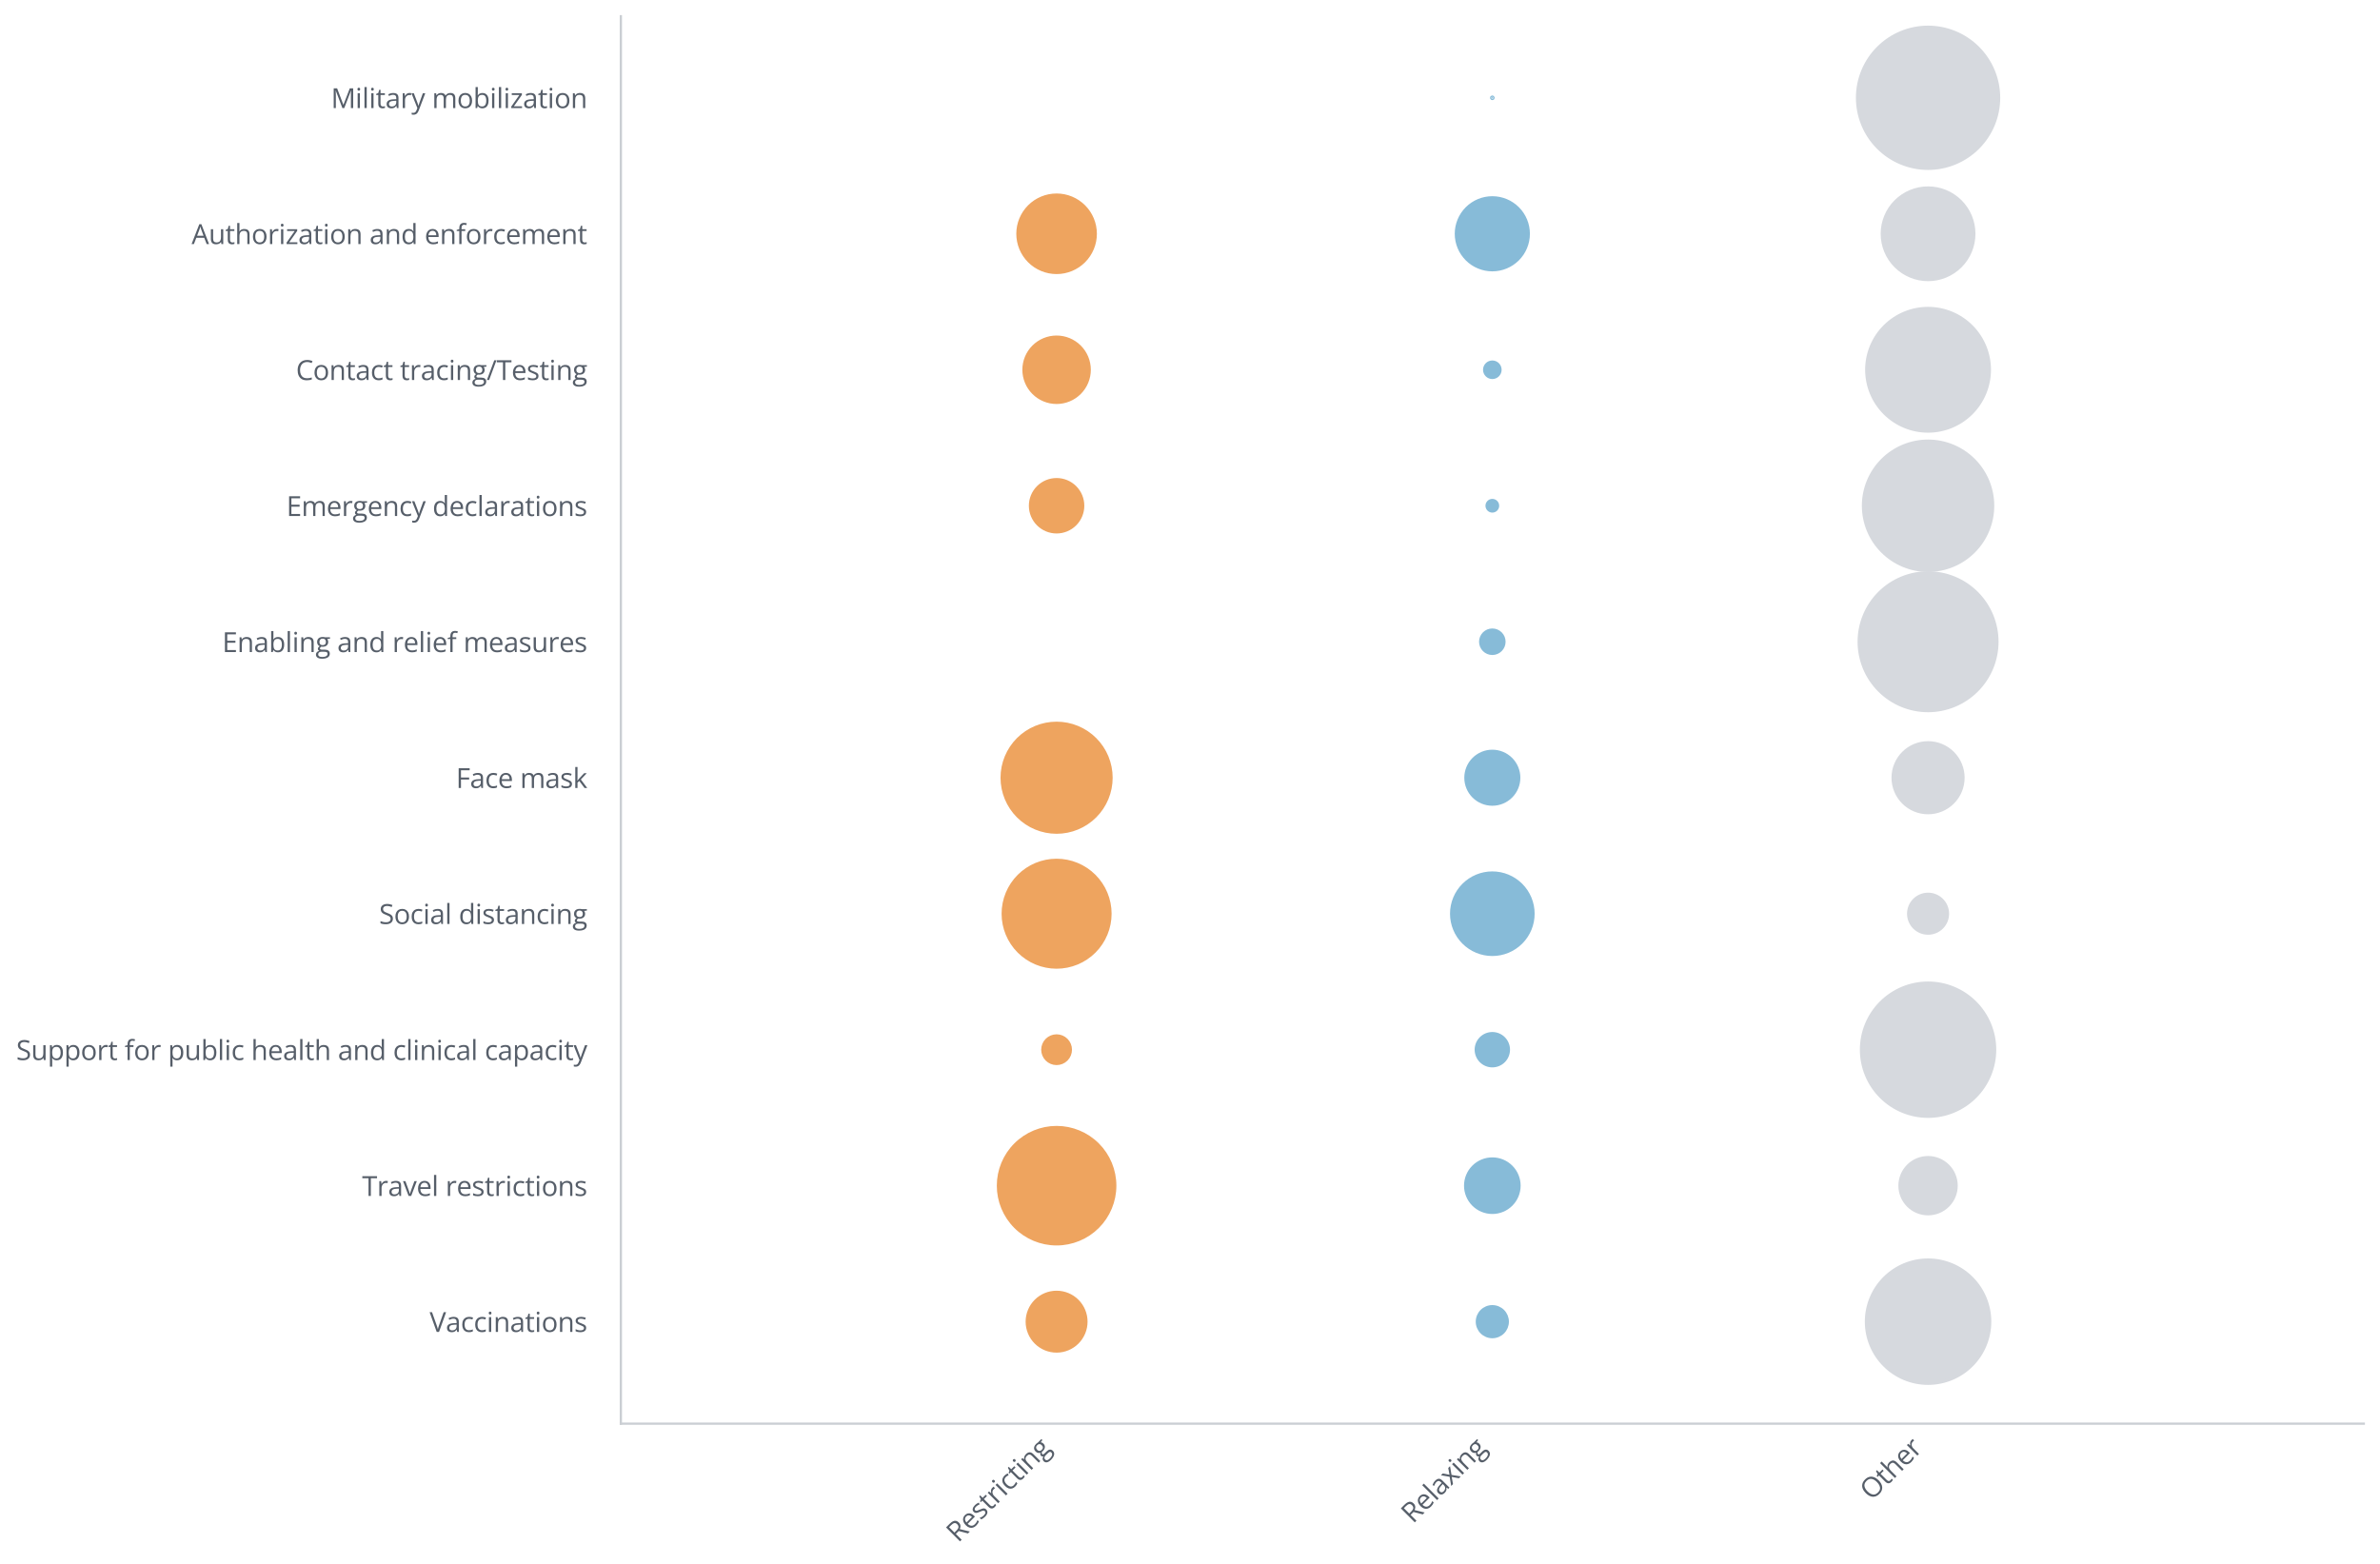 <?xml version="1.0" encoding="utf-8" standalone="no"?>
<!DOCTYPE svg PUBLIC "-//W3C//DTD SVG 1.1//EN"
  "http://www.w3.org/Graphics/SVG/1.1/DTD/svg11.dtd">
<svg height="695.075pt" version="1.1" viewBox="0 0 1057.581 695.075" width="1057.581pt" xmlns="http://www.w3.org/2000/svg" xmlns:xlink="http://www.w3.org/1999/xlink">
 <defs>
  <style type="text/css">*{stroke-linecap:butt;stroke-linejoin:round;}</style>
 </defs>
 <g id="figure_1">
  <g id="patch_1">
   <path d="M 0 695.075 
L 1057.581 695.075 
L 1057.581 0 
L 0 0 
z
" style="fill:#ffffff;"/>
  </g>
  <g id="axes_1">
   <g id="patch_2">
    <path d="M 275.886 632.673 
L 1050.381 632.673 
L 1050.381 7.2 
L 275.886 7.2 
z
" style="fill:#ffffff;"/>
   </g>
   <g id="matplotlib.axis_1">
    <g id="xtick_1">
     <g id="line2d_1"/>
     <g id="text_1">
      <!-- Restricting -->
      <g style="fill:#565e69;" transform="translate(425.747 685.835)rotate(-45)scale(0.12 -0.12)">
       <defs>
        <path d="M 1859 4569 
Q 2422 4569 2789 4430 
Q 3156 4291 3337 4006 
Q 3519 3722 3519 3281 
Q 3519 2919 3387 2676 
Q 3256 2434 3043 2284 
Q 2831 2134 2591 2053 
L 3844 0 
L 3225 0 
L 2106 1906 
L 1156 1906 
L 1156 0 
L 625 0 
L 625 4569 
L 1859 4569 
z
M 1828 4109 
L 1156 4109 
L 1156 2356 
L 1881 2356 
Q 2441 2356 2705 2584 
Q 2969 2813 2969 3256 
Q 2969 3722 2689 3915 
Q 2409 4109 1828 4109 
z
" id="OpenSans-Regular-52" transform="scale(0.016)"/>
        <path d="M 1866 3488 
Q 2303 3488 2615 3294 
Q 2928 3100 3093 2751 
Q 3259 2403 3259 1938 
L 3259 1616 
L 894 1616 
Q 903 1013 1193 697 
Q 1484 381 2013 381 
Q 2338 381 2588 440 
Q 2838 500 3106 616 
L 3106 159 
Q 2847 44 2592 -9 
Q 2338 -63 1991 -63 
Q 1497 -63 1130 139 
Q 763 341 559 731 
Q 356 1122 356 1688 
Q 356 2241 542 2645 
Q 728 3050 1067 3269 
Q 1406 3488 1866 3488 
z
M 1859 3063 
Q 1444 3063 1197 2791 
Q 950 2519 903 2031 
L 2716 2031 
Q 2713 2338 2620 2570 
Q 2528 2803 2340 2933 
Q 2153 3063 1859 3063 
z
" id="OpenSans-Regular-65" transform="scale(0.016)"/>
        <path d="M 2763 938 
Q 2763 609 2598 386 
Q 2434 163 2129 50 
Q 1825 -63 1403 -63 
Q 1044 -63 781 -6 
Q 519 50 322 153 
L 322 631 
Q 531 528 822 443 
Q 1113 359 1416 359 
Q 1859 359 2059 503 
Q 2259 647 2259 894 
Q 2259 1034 2179 1142 
Q 2100 1250 1912 1351 
Q 1725 1453 1394 1575 
Q 1066 1700 827 1823 
Q 588 1947 458 2125 
Q 328 2303 328 2588 
Q 328 3022 679 3255 
Q 1031 3488 1603 3488 
Q 1913 3488 2183 3427 
Q 2453 3366 2688 3263 
L 2513 2847 
Q 2300 2938 2059 3000 
Q 1819 3063 1569 3063 
Q 1209 3063 1017 2944 
Q 825 2825 825 2619 
Q 825 2459 914 2356 
Q 1003 2253 1200 2162 
Q 1397 2072 1719 1950 
Q 2041 1831 2275 1704 
Q 2509 1578 2636 1398 
Q 2763 1219 2763 938 
z
" id="OpenSans-Regular-73" transform="scale(0.016)"/>
        <path d="M 1653 363 
Q 1781 363 1915 384 
Q 2050 406 2134 438 
L 2134 34 
Q 2044 -6 1883 -34 
Q 1722 -63 1569 -63 
Q 1297 -63 1075 32 
Q 853 128 720 356 
Q 588 584 588 988 
L 588 3019 
L 100 3019 
L 100 3272 
L 591 3475 
L 797 4219 
L 1109 4219 
L 1109 3425 
L 2113 3425 
L 2113 3019 
L 1109 3019 
L 1109 1003 
Q 1109 681 1257 522 
Q 1406 363 1653 363 
z
" id="OpenSans-Regular-74" transform="scale(0.016)"/>
        <path d="M 2103 3488 
Q 2206 3488 2318 3477 
Q 2431 3466 2519 3447 
L 2453 2966 
Q 2369 2988 2266 3000 
Q 2163 3013 2072 3013 
Q 1866 3013 1683 2930 
Q 1500 2847 1362 2692 
Q 1225 2538 1147 2320 
Q 1069 2103 1069 1838 
L 1069 0 
L 547 0 
L 547 3425 
L 978 3425 
L 1034 2794 
L 1056 2794 
Q 1163 2984 1313 3142 
Q 1463 3300 1661 3394 
Q 1859 3488 2103 3488 
z
" id="OpenSans-Regular-72" transform="scale(0.016)"/>
        <path d="M 1066 3425 
L 1066 0 
L 547 0 
L 547 3425 
L 1066 3425 
z
M 813 4706 
Q 941 4706 1033 4623 
Q 1125 4541 1125 4366 
Q 1125 4194 1033 4109 
Q 941 4025 813 4025 
Q 678 4025 589 4109 
Q 500 4194 500 4366 
Q 500 4541 589 4623 
Q 678 4706 813 4706 
z
" id="OpenSans-Regular-69" transform="scale(0.016)"/>
        <path d="M 1919 -63 
Q 1456 -63 1103 128 
Q 750 319 553 709 
Q 356 1100 356 1694 
Q 356 2316 564 2711 
Q 772 3106 1137 3297 
Q 1503 3488 1969 3488 
Q 2225 3488 2464 3436 
Q 2703 3384 2856 3306 
L 2700 2872 
Q 2544 2934 2339 2984 
Q 2134 3034 1956 3034 
Q 1600 3034 1364 2881 
Q 1128 2728 1011 2431 
Q 894 2134 894 1700 
Q 894 1284 1008 990 
Q 1122 697 1348 542 
Q 1575 388 1916 388 
Q 2188 388 2406 445 
Q 2625 503 2803 581 
L 2803 119 
Q 2631 31 2420 -16 
Q 2209 -63 1919 -63 
z
" id="OpenSans-Regular-63" transform="scale(0.016)"/>
        <path d="M 2169 3488 
Q 2778 3488 3090 3189 
Q 3403 2891 3403 2231 
L 3403 0 
L 2891 0 
L 2891 2197 
Q 2891 2625 2695 2837 
Q 2500 3050 2097 3050 
Q 1528 3050 1297 2728 
Q 1066 2406 1066 1794 
L 1066 0 
L 547 0 
L 547 3425 
L 966 3425 
L 1044 2931 
L 1072 2931 
Q 1181 3113 1350 3236 
Q 1519 3359 1728 3423 
Q 1938 3488 2169 3488 
z
" id="OpenSans-Regular-6e" transform="scale(0.016)"/>
        <path d="M 1503 -1538 
Q 828 -1538 462 -1286 
Q 97 -1034 97 -581 
Q 97 -259 301 -31 
Q 506 197 869 272 
Q 734 334 639 459 
Q 544 584 544 747 
Q 544 934 648 1076 
Q 753 1219 969 1350 
Q 700 1459 533 1720 
Q 366 1981 366 2328 
Q 366 2697 519 2958 
Q 672 3219 962 3356 
Q 1253 3494 1666 3494 
Q 1756 3494 1848 3486 
Q 1941 3478 2025 3464 
Q 2109 3450 2172 3431 
L 3347 3431 
L 3347 3097 
L 2716 3019 
Q 2809 2897 2871 2725 
Q 2934 2553 2934 2344 
Q 2934 1831 2587 1529 
Q 2241 1228 1634 1228 
Q 1491 1228 1341 1253 
Q 1188 1169 1108 1066 
Q 1028 963 1028 828 
Q 1028 728 1089 668 
Q 1150 609 1265 582 
Q 1381 556 1544 556 
L 2147 556 
Q 2706 556 3004 322 
Q 3303 88 3303 -363 
Q 3303 -931 2840 -1234 
Q 2378 -1538 1503 -1538 
z
M 1519 -1131 
Q 1944 -1131 2223 -1045 
Q 2503 -959 2642 -798 
Q 2781 -638 2781 -416 
Q 2781 -209 2687 -104 
Q 2594 0 2412 36 
Q 2231 72 1969 72 
L 1375 72 
Q 1144 72 972 0 
Q 800 -72 708 -212 
Q 616 -353 616 -563 
Q 616 -841 850 -986 
Q 1084 -1131 1519 -1131 
z
M 1653 1606 
Q 2025 1606 2212 1793 
Q 2400 1981 2400 2341 
Q 2400 2725 2209 2917 
Q 2019 3109 1647 3109 
Q 1291 3109 1098 2911 
Q 906 2713 906 2331 
Q 906 1981 1100 1793 
Q 1294 1606 1653 1606 
z
" id="OpenSans-Regular-67" transform="scale(0.016)"/>
       </defs>
       <use xlink:href="#OpenSans-Regular-52"/>
       <use x="61.719" xlink:href="#OpenSans-Regular-65"/>
       <use x="117.871" xlink:href="#OpenSans-Regular-73"/>
       <use x="165.527" xlink:href="#OpenSans-Regular-74"/>
       <use x="201.172" xlink:href="#OpenSans-Regular-72"/>
       <use x="242.041" xlink:href="#OpenSans-Regular-69"/>
       <use x="267.285" xlink:href="#OpenSans-Regular-63"/>
       <use x="315.186" xlink:href="#OpenSans-Regular-74"/>
       <use x="350.83" xlink:href="#OpenSans-Regular-69"/>
       <use x="376.074" xlink:href="#OpenSans-Regular-6e"/>
       <use x="437.402" xlink:href="#OpenSans-Regular-67"/>
      </g>
     </g>
    </g>
    <g id="xtick_2">
     <g id="line2d_2"/>
     <g id="text_2">
      <!-- Relaxing -->
      <g style="fill:#565e69;" transform="translate(627.84 677.375)rotate(-45)scale(0.12 -0.12)">
       <defs>
        <path d="M 1069 0 
L 547 0 
L 547 4863 
L 1069 4863 
L 1069 0 
z
" id="OpenSans-Regular-6c" transform="scale(0.016)"/>
        <path d="M 1828 3481 
Q 2441 3481 2737 3206 
Q 3034 2931 3034 2328 
L 3034 0 
L 2656 0 
L 2556 506 
L 2531 506 
Q 2388 319 2231 192 
Q 2075 66 1870 1 
Q 1666 -63 1369 -63 
Q 1056 -63 814 46 
Q 572 156 433 378 
Q 294 600 294 941 
Q 294 1453 700 1728 
Q 1106 2003 1938 2028 
L 2528 2053 
L 2528 2263 
Q 2528 2706 2337 2884 
Q 2147 3063 1800 3063 
Q 1531 3063 1287 2984 
Q 1044 2906 825 2800 
L 666 3194 
Q 897 3313 1197 3397 
Q 1497 3481 1828 3481 
z
M 2522 1688 
L 2000 1666 
Q 1359 1641 1096 1456 
Q 834 1272 834 934 
Q 834 641 1012 500 
Q 1191 359 1484 359 
Q 1941 359 2231 612 
Q 2522 866 2522 1372 
L 2522 1688 
z
" id="OpenSans-Regular-61" transform="scale(0.016)"/>
        <path d="M 1363 1753 
L 178 3425 
L 772 3425 
L 1675 2106 
L 2575 3425 
L 3163 3425 
L 1978 1753 
L 3228 0 
L 2634 0 
L 1675 1397 
L 709 0 
L 122 0 
L 1363 1753 
z
" id="OpenSans-Regular-78" transform="scale(0.016)"/>
       </defs>
       <use xlink:href="#OpenSans-Regular-52"/>
       <use x="61.719" xlink:href="#OpenSans-Regular-65"/>
       <use x="117.871" xlink:href="#OpenSans-Regular-6c"/>
       <use x="143.115" xlink:href="#OpenSans-Regular-61"/>
       <use x="198.682" xlink:href="#OpenSans-Regular-78"/>
       <use x="251.025" xlink:href="#OpenSans-Regular-69"/>
       <use x="276.27" xlink:href="#OpenSans-Regular-6e"/>
       <use x="337.598" xlink:href="#OpenSans-Regular-67"/>
      </g>
     </g>
    </g>
    <g id="xtick_3">
     <g id="line2d_3"/>
     <g id="text_3">
      <!-- Other -->
      <g style="fill:#565e69;" transform="translate(831.666 667.182)rotate(-45)scale(0.12 -0.12)">
       <defs>
        <path d="M 4588 2291 
Q 4588 1763 4453 1330 
Q 4319 897 4055 586 
Q 3791 275 3400 106 
Q 3009 -63 2494 -63 
Q 1963 -63 1567 106 
Q 1172 275 911 587 
Q 650 900 520 1334 
Q 391 1769 391 2297 
Q 391 2997 622 3525 
Q 853 4053 1323 4347 
Q 1794 4641 2503 4641 
Q 3181 4641 3645 4350 
Q 4109 4059 4348 3532 
Q 4588 3006 4588 2291 
z
M 950 2291 
Q 950 1709 1115 1284 
Q 1281 859 1623 628 
Q 1966 397 2494 397 
Q 3025 397 3364 628 
Q 3703 859 3865 1284 
Q 4028 1709 4028 2291 
Q 4028 3175 3658 3673 
Q 3288 4172 2503 4172 
Q 1972 4172 1628 3944 
Q 1284 3716 1117 3295 
Q 950 2875 950 2291 
z
" id="OpenSans-Regular-4f" transform="scale(0.016)"/>
        <path d="M 1066 4863 
L 1066 3409 
Q 1066 3284 1059 3157 
Q 1053 3031 1038 2925 
L 1072 2925 
Q 1178 3106 1342 3229 
Q 1506 3353 1715 3417 
Q 1925 3481 2159 3481 
Q 2572 3481 2848 3350 
Q 3125 3219 3264 2944 
Q 3403 2669 3403 2231 
L 3403 0 
L 2891 0 
L 2891 2197 
Q 2891 2625 2695 2837 
Q 2500 3050 2097 3050 
Q 1716 3050 1489 2904 
Q 1263 2759 1164 2478 
Q 1066 2197 1066 1791 
L 1066 0 
L 547 0 
L 547 4863 
L 1066 4863 
z
" id="OpenSans-Regular-68" transform="scale(0.016)"/>
       </defs>
       <use xlink:href="#OpenSans-Regular-4f"/>
       <use x="77.783" xlink:href="#OpenSans-Regular-74"/>
       <use x="113.428" xlink:href="#OpenSans-Regular-68"/>
       <use x="174.756" xlink:href="#OpenSans-Regular-65"/>
       <use x="230.908" xlink:href="#OpenSans-Regular-72"/>
      </g>
     </g>
    </g>
   </g>
   <g id="matplotlib.axis_2">
    <g id="ytick_1">
     <g id="text_4">
      <!-- Vaccinations -->
      <g style="fill:#565e69;" transform="translate(190.905 591.908)scale(0.12 -0.12)">
       <defs>
        <path d="M 3816 4569 
L 2175 0 
L 1641 0 
L 0 4569 
L 556 4569 
L 1625 1559 
Q 1691 1378 1742 1212 
Q 1794 1047 1834 894 
Q 1875 741 1906 597 
Q 1938 741 1978 895 
Q 2019 1050 2072 1217 
Q 2125 1384 2191 1569 
L 3253 4569 
L 3816 4569 
z
" id="OpenSans-Regular-56" transform="scale(0.016)"/>
        <path d="M 3500 1719 
Q 3500 1297 3390 965 
Q 3281 634 3075 406 
Q 2869 178 2576 57 
Q 2284 -63 1916 -63 
Q 1572 -63 1286 57 
Q 1000 178 792 406 
Q 584 634 470 965 
Q 356 1297 356 1719 
Q 356 2281 547 2676 
Q 738 3072 1092 3280 
Q 1447 3488 1938 3488 
Q 2406 3488 2757 3278 
Q 3109 3069 3304 2673 
Q 3500 2278 3500 1719 
z
M 894 1719 
Q 894 1306 1003 1003 
Q 1113 700 1341 534 
Q 1569 369 1928 369 
Q 2284 369 2514 534 
Q 2744 700 2853 1003 
Q 2963 1306 2963 1719 
Q 2963 2128 2853 2426 
Q 2744 2725 2516 2887 
Q 2288 3050 1925 3050 
Q 1391 3050 1142 2697 
Q 894 2344 894 1719 
z
" id="OpenSans-Regular-6f" transform="scale(0.016)"/>
       </defs>
       <use xlink:href="#OpenSans-Regular-56"/>
       <use x="59.619" xlink:href="#OpenSans-Regular-61"/>
       <use x="115.186" xlink:href="#OpenSans-Regular-63"/>
       <use x="163.086" xlink:href="#OpenSans-Regular-63"/>
       <use x="210.986" xlink:href="#OpenSans-Regular-69"/>
       <use x="236.23" xlink:href="#OpenSans-Regular-6e"/>
       <use x="297.559" xlink:href="#OpenSans-Regular-61"/>
       <use x="353.125" xlink:href="#OpenSans-Regular-74"/>
       <use x="388.77" xlink:href="#OpenSans-Regular-69"/>
       <use x="414.014" xlink:href="#OpenSans-Regular-6f"/>
       <use x="474.17" xlink:href="#OpenSans-Regular-6e"/>
       <use x="535.498" xlink:href="#OpenSans-Regular-73"/>
      </g>
     </g>
    </g>
    <g id="ytick_2">
     <g id="text_5">
      <!-- Travel restrictions -->
      <g style="fill:#565e69;" transform="translate(160.896 531.476)scale(0.12 -0.12)">
       <defs>
        <path d="M 2028 0 
L 1494 0 
L 1494 4100 
L 56 4100 
L 56 4569 
L 3459 4569 
L 3459 4100 
L 2028 4100 
L 2028 0 
z
" id="OpenSans-Regular-54" transform="scale(0.016)"/>
        <path d="M 1300 0 
L 0 3425 
L 556 3425 
L 1309 1353 
Q 1388 1141 1469 884 
Q 1550 628 1581 472 
L 1603 472 
Q 1641 628 1728 886 
Q 1816 1144 1888 1353 
L 2641 3425 
L 3197 3425 
L 1894 0 
L 1300 0 
z
" id="OpenSans-Regular-76" transform="scale(0.016)"/>
        <path id="OpenSans-Regular-20" transform="scale(0.016)"/>
       </defs>
       <use xlink:href="#OpenSans-Regular-54"/>
       <use x="55.078" xlink:href="#OpenSans-Regular-72"/>
       <use x="95.947" xlink:href="#OpenSans-Regular-61"/>
       <use x="151.514" xlink:href="#OpenSans-Regular-76"/>
       <use x="201.465" xlink:href="#OpenSans-Regular-65"/>
       <use x="257.617" xlink:href="#OpenSans-Regular-6c"/>
       <use x="282.861" xlink:href="#OpenSans-Regular-20"/>
       <use x="308.838" xlink:href="#OpenSans-Regular-72"/>
       <use x="349.707" xlink:href="#OpenSans-Regular-65"/>
       <use x="405.859" xlink:href="#OpenSans-Regular-73"/>
       <use x="453.516" xlink:href="#OpenSans-Regular-74"/>
       <use x="489.16" xlink:href="#OpenSans-Regular-72"/>
       <use x="530.029" xlink:href="#OpenSans-Regular-69"/>
       <use x="555.273" xlink:href="#OpenSans-Regular-63"/>
       <use x="603.174" xlink:href="#OpenSans-Regular-74"/>
       <use x="638.818" xlink:href="#OpenSans-Regular-69"/>
       <use x="664.062" xlink:href="#OpenSans-Regular-6f"/>
       <use x="724.219" xlink:href="#OpenSans-Regular-6e"/>
       <use x="785.547" xlink:href="#OpenSans-Regular-73"/>
      </g>
     </g>
    </g>
    <g id="ytick_3">
     <g id="text_6">
      <!-- Support for public health and clinical capacity -->
      <g style="fill:#565e69;" transform="translate(7.2 471.076)scale(0.12 -0.12)">
       <defs>
        <path d="M 3203 1216 
Q 3203 809 3001 523 
Q 2800 238 2437 87 
Q 2075 -63 1584 -63 
Q 1325 -63 1094 -38 
Q 863 -13 669 34 
Q 475 81 328 150 
L 328 659 
Q 563 563 900 480 
Q 1238 397 1606 397 
Q 1950 397 2187 489 
Q 2425 581 2548 754 
Q 2672 928 2672 1172 
Q 2672 1406 2569 1564 
Q 2466 1722 2227 1851 
Q 1988 1981 1575 2128 
Q 1284 2231 1062 2354 
Q 841 2478 691 2634 
Q 541 2791 464 2997 
Q 388 3203 388 3469 
Q 388 3834 573 4095 
Q 759 4356 1089 4495 
Q 1419 4634 1847 4634 
Q 2213 4634 2523 4565 
Q 2834 4497 3094 4381 
L 2928 3925 
Q 2681 4028 2404 4097 
Q 2128 4166 1834 4166 
Q 1541 4166 1339 4080 
Q 1138 3994 1031 3837 
Q 925 3681 925 3466 
Q 925 3225 1026 3065 
Q 1128 2906 1351 2782 
Q 1575 2659 1944 2525 
Q 2347 2378 2628 2214 
Q 2909 2050 3056 1814 
Q 3203 1578 3203 1216 
z
" id="OpenSans-Regular-53" transform="scale(0.016)"/>
        <path d="M 3375 3425 
L 3375 0 
L 2950 0 
L 2875 481 
L 2847 481 
Q 2741 303 2572 181 
Q 2403 59 2192 -2 
Q 1981 -63 1744 -63 
Q 1338 -63 1063 68 
Q 788 200 648 475 
Q 509 750 509 1181 
L 509 3425 
L 1034 3425 
L 1034 1219 
Q 1034 791 1228 580 
Q 1422 369 1819 369 
Q 2200 369 2426 512 
Q 2653 656 2753 936 
Q 2853 1216 2853 1622 
L 2853 3425 
L 3375 3425 
z
" id="OpenSans-Regular-75" transform="scale(0.016)"/>
        <path d="M 2156 3488 
Q 2797 3488 3178 3047 
Q 3559 2606 3559 1722 
Q 3559 1138 3384 741 
Q 3209 344 2892 140 
Q 2575 -63 2144 -63 
Q 1872 -63 1665 9 
Q 1459 81 1312 203 
Q 1166 325 1069 469 
L 1031 469 
Q 1041 347 1055 175 
Q 1069 3 1069 -125 
L 1069 -1531 
L 547 -1531 
L 547 3425 
L 975 3425 
L 1044 2919 
L 1069 2919 
Q 1169 3075 1312 3204 
Q 1456 3334 1664 3411 
Q 1872 3488 2156 3488 
z
M 2066 3050 
Q 1709 3050 1492 2912 
Q 1275 2775 1175 2501 
Q 1075 2228 1069 1816 
L 1069 1716 
Q 1069 1281 1164 981 
Q 1259 681 1479 525 
Q 1700 369 2072 369 
Q 2391 369 2603 541 
Q 2816 713 2920 1020 
Q 3025 1328 3025 1728 
Q 3025 2334 2789 2692 
Q 2553 3050 2066 3050 
z
" id="OpenSans-Regular-70" transform="scale(0.016)"/>
        <path d="M 2072 3019 
L 1219 3019 
L 1219 0 
L 700 0 
L 700 3019 
L 94 3019 
L 94 3269 
L 700 3441 
L 700 3669 
Q 700 4100 828 4370 
Q 956 4641 1200 4769 
Q 1444 4897 1794 4897 
Q 1991 4897 2155 4862 
Q 2319 4828 2444 4784 
L 2309 4375 
Q 2203 4409 2070 4439 
Q 1938 4469 1800 4469 
Q 1503 4469 1361 4276 
Q 1219 4084 1219 3675 
L 1219 3425 
L 2072 3425 
L 2072 3019 
z
" id="OpenSans-Regular-66" transform="scale(0.016)"/>
        <path d="M 1066 4863 
L 1066 3647 
Q 1066 3438 1055 3241 
Q 1044 3044 1038 2934 
L 1066 2934 
Q 1206 3166 1472 3325 
Q 1738 3484 2150 3484 
Q 2794 3484 3176 3039 
Q 3559 2594 3559 1716 
Q 3559 1138 3384 741 
Q 3209 344 2890 140 
Q 2572 -63 2138 -63 
Q 1731 -63 1470 89 
Q 1209 241 1069 459 
L 1028 459 
L 922 0 
L 547 0 
L 547 4863 
L 1066 4863 
z
M 2066 3050 
Q 1694 3050 1475 2904 
Q 1256 2759 1161 2467 
Q 1066 2175 1066 1728 
L 1066 1700 
Q 1066 1053 1281 711 
Q 1497 369 2066 369 
Q 2544 369 2783 719 
Q 3022 1069 3022 1719 
Q 3022 2381 2786 2715 
Q 2550 3050 2066 3050 
z
" id="OpenSans-Regular-62" transform="scale(0.016)"/>
        <path d="M 1766 -63 
Q 1116 -63 736 381 
Q 356 825 356 1700 
Q 356 2584 743 3036 
Q 1131 3488 1775 3488 
Q 2047 3488 2250 3416 
Q 2453 3344 2600 3223 
Q 2747 3103 2847 2950 
L 2884 2950 
Q 2872 3047 2859 3215 
Q 2847 3384 2847 3491 
L 2847 4863 
L 3366 4863 
L 3366 0 
L 2947 0 
L 2869 488 
L 2847 488 
Q 2750 334 2601 209 
Q 2453 84 2248 10 
Q 2044 -63 1766 -63 
z
M 1847 369 
Q 2397 369 2625 681 
Q 2853 994 2853 1609 
L 2853 1703 
Q 2853 2356 2636 2706 
Q 2419 3056 1847 3056 
Q 1369 3056 1131 2689 
Q 894 2322 894 1688 
Q 894 1056 1130 712 
Q 1366 369 1847 369 
z
" id="OpenSans-Regular-64" transform="scale(0.016)"/>
        <path d="M 6 3425 
L 563 3425 
L 1319 1438 
Q 1384 1263 1440 1102 
Q 1497 941 1540 794 
Q 1584 647 1609 509 
L 1631 509 
Q 1675 666 1756 920 
Q 1838 1175 1931 1441 
L 2647 3425 
L 3206 3425 
L 1716 -503 
Q 1597 -819 1439 -1053 
Q 1281 -1288 1056 -1414 
Q 831 -1541 513 -1541 
Q 366 -1541 253 -1523 
Q 141 -1506 59 -1484 
L 59 -1069 
Q 128 -1084 226 -1096 
Q 325 -1109 431 -1109 
Q 625 -1109 767 -1036 
Q 909 -963 1012 -822 
Q 1116 -681 1191 -488 
L 1378 -6 
L 6 3425 
z
" id="OpenSans-Regular-79" transform="scale(0.016)"/>
       </defs>
       <use xlink:href="#OpenSans-Regular-53"/>
       <use x="54.834" xlink:href="#OpenSans-Regular-75"/>
       <use x="116.162" xlink:href="#OpenSans-Regular-70"/>
       <use x="177.344" xlink:href="#OpenSans-Regular-70"/>
       <use x="238.525" xlink:href="#OpenSans-Regular-6f"/>
       <use x="298.682" xlink:href="#OpenSans-Regular-72"/>
       <use x="339.551" xlink:href="#OpenSans-Regular-74"/>
       <use x="375.195" xlink:href="#OpenSans-Regular-20"/>
       <use x="401.172" xlink:href="#OpenSans-Regular-66"/>
       <use x="434.814" xlink:href="#OpenSans-Regular-6f"/>
       <use x="494.971" xlink:href="#OpenSans-Regular-72"/>
       <use x="535.84" xlink:href="#OpenSans-Regular-20"/>
       <use x="561.816" xlink:href="#OpenSans-Regular-70"/>
       <use x="622.998" xlink:href="#OpenSans-Regular-75"/>
       <use x="684.326" xlink:href="#OpenSans-Regular-62"/>
       <use x="745.508" xlink:href="#OpenSans-Regular-6c"/>
       <use x="770.752" xlink:href="#OpenSans-Regular-69"/>
       <use x="795.996" xlink:href="#OpenSans-Regular-63"/>
       <use x="843.896" xlink:href="#OpenSans-Regular-20"/>
       <use x="869.873" xlink:href="#OpenSans-Regular-68"/>
       <use x="931.201" xlink:href="#OpenSans-Regular-65"/>
       <use x="987.354" xlink:href="#OpenSans-Regular-61"/>
       <use x="1042.92" xlink:href="#OpenSans-Regular-6c"/>
       <use x="1068.164" xlink:href="#OpenSans-Regular-74"/>
       <use x="1103.809" xlink:href="#OpenSans-Regular-68"/>
       <use x="1165.137" xlink:href="#OpenSans-Regular-20"/>
       <use x="1191.113" xlink:href="#OpenSans-Regular-61"/>
       <use x="1246.68" xlink:href="#OpenSans-Regular-6e"/>
       <use x="1308.008" xlink:href="#OpenSans-Regular-64"/>
       <use x="1369.189" xlink:href="#OpenSans-Regular-20"/>
       <use x="1395.166" xlink:href="#OpenSans-Regular-63"/>
       <use x="1443.066" xlink:href="#OpenSans-Regular-6c"/>
       <use x="1468.311" xlink:href="#OpenSans-Regular-69"/>
       <use x="1493.555" xlink:href="#OpenSans-Regular-6e"/>
       <use x="1554.883" xlink:href="#OpenSans-Regular-69"/>
       <use x="1580.127" xlink:href="#OpenSans-Regular-63"/>
       <use x="1628.027" xlink:href="#OpenSans-Regular-61"/>
       <use x="1683.594" xlink:href="#OpenSans-Regular-6c"/>
       <use x="1708.838" xlink:href="#OpenSans-Regular-20"/>
       <use x="1734.814" xlink:href="#OpenSans-Regular-63"/>
       <use x="1782.715" xlink:href="#OpenSans-Regular-61"/>
       <use x="1838.281" xlink:href="#OpenSans-Regular-70"/>
       <use x="1899.463" xlink:href="#OpenSans-Regular-61"/>
       <use x="1955.029" xlink:href="#OpenSans-Regular-63"/>
       <use x="2002.93" xlink:href="#OpenSans-Regular-69"/>
       <use x="2028.174" xlink:href="#OpenSans-Regular-74"/>
       <use x="2063.818" xlink:href="#OpenSans-Regular-79"/>
      </g>
     </g>
    </g>
    <g id="ytick_4">
     <g id="text_7">
      <!-- Social distancing -->
      <g style="fill:#565e69;" transform="translate(168.444 410.612)scale(0.12 -0.12)">
       <use xlink:href="#OpenSans-Regular-53"/>
       <use x="54.834" xlink:href="#OpenSans-Regular-6f"/>
       <use x="114.99" xlink:href="#OpenSans-Regular-63"/>
       <use x="162.891" xlink:href="#OpenSans-Regular-69"/>
       <use x="188.135" xlink:href="#OpenSans-Regular-61"/>
       <use x="243.701" xlink:href="#OpenSans-Regular-6c"/>
       <use x="268.945" xlink:href="#OpenSans-Regular-20"/>
       <use x="294.922" xlink:href="#OpenSans-Regular-64"/>
       <use x="356.104" xlink:href="#OpenSans-Regular-69"/>
       <use x="381.348" xlink:href="#OpenSans-Regular-73"/>
       <use x="429.004" xlink:href="#OpenSans-Regular-74"/>
       <use x="464.648" xlink:href="#OpenSans-Regular-61"/>
       <use x="520.215" xlink:href="#OpenSans-Regular-6e"/>
       <use x="581.543" xlink:href="#OpenSans-Regular-63"/>
       <use x="629.443" xlink:href="#OpenSans-Regular-69"/>
       <use x="654.688" xlink:href="#OpenSans-Regular-6e"/>
       <use x="716.016" xlink:href="#OpenSans-Regular-67"/>
      </g>
     </g>
    </g>
    <g id="ytick_5">
     <g id="text_8">
      <!-- Face mask -->
      <g style="fill:#565e69;" transform="translate(202.618 350.179)scale(0.12 -0.12)">
       <defs>
        <path d="M 1156 0 
L 625 0 
L 625 4569 
L 3169 4569 
L 3169 4100 
L 1156 4100 
L 1156 2425 
L 3047 2425 
L 3047 1959 
L 1156 1959 
L 1156 0 
z
" id="OpenSans-Regular-46" transform="scale(0.016)"/>
        <path d="M 4266 3488 
Q 4831 3488 5118 3192 
Q 5406 2897 5406 2244 
L 5406 0 
L 4894 0 
L 4894 2219 
Q 4894 2634 4714 2842 
Q 4534 3050 4181 3050 
Q 3684 3050 3459 2762 
Q 3234 2475 3234 1916 
L 3234 0 
L 2719 0 
L 2719 2219 
Q 2719 2497 2639 2681 
Q 2559 2866 2401 2958 
Q 2244 3050 2003 3050 
Q 1663 3050 1456 2909 
Q 1250 2769 1158 2492 
Q 1066 2216 1066 1813 
L 1066 0 
L 547 0 
L 547 3425 
L 966 3425 
L 1044 2941 
L 1072 2941 
Q 1175 3119 1331 3241 
Q 1488 3363 1681 3425 
Q 1875 3488 2094 3488 
Q 2484 3488 2748 3342 
Q 3013 3197 3131 2900 
L 3159 2900 
Q 3328 3197 3622 3342 
Q 3916 3488 4266 3488 
z
" id="OpenSans-Regular-6d" transform="scale(0.016)"/>
        <path d="M 1063 4863 
L 1063 2338 
Q 1063 2213 1053 2033 
Q 1044 1853 1038 1716 
L 1059 1716 
Q 1125 1797 1251 1956 
Q 1378 2116 1466 2213 
L 2603 3425 
L 3213 3425 
L 1834 1963 
L 3313 0 
L 2688 0 
L 1478 1622 
L 1063 1241 
L 1063 0 
L 547 0 
L 547 4863 
L 1063 4863 
z
" id="OpenSans-Regular-6b" transform="scale(0.016)"/>
       </defs>
       <use xlink:href="#OpenSans-Regular-46"/>
       <use x="51.611" xlink:href="#OpenSans-Regular-61"/>
       <use x="107.178" xlink:href="#OpenSans-Regular-63"/>
       <use x="155.078" xlink:href="#OpenSans-Regular-65"/>
       <use x="211.23" xlink:href="#OpenSans-Regular-20"/>
       <use x="237.207" xlink:href="#OpenSans-Regular-6d"/>
       <use x="329.785" xlink:href="#OpenSans-Regular-61"/>
       <use x="385.352" xlink:href="#OpenSans-Regular-73"/>
       <use x="433.008" xlink:href="#OpenSans-Regular-6b"/>
      </g>
     </g>
    </g>
    <g id="ytick_6">
     <g id="text_9">
      <!-- Enabling and relief measures -->
      <g style="fill:#565e69;" transform="translate(98.754 289.779)scale(0.12 -0.12)">
       <defs>
        <path d="M 3169 0 
L 625 0 
L 625 4569 
L 3169 4569 
L 3169 4100 
L 1156 4100 
L 1156 2622 
L 3053 2622 
L 3053 2159 
L 1156 2159 
L 1156 469 
L 3169 469 
L 3169 0 
z
" id="OpenSans-Regular-45" transform="scale(0.016)"/>
       </defs>
       <use xlink:href="#OpenSans-Regular-45"/>
       <use x="55.566" xlink:href="#OpenSans-Regular-6e"/>
       <use x="116.895" xlink:href="#OpenSans-Regular-61"/>
       <use x="172.461" xlink:href="#OpenSans-Regular-62"/>
       <use x="233.643" xlink:href="#OpenSans-Regular-6c"/>
       <use x="258.887" xlink:href="#OpenSans-Regular-69"/>
       <use x="284.131" xlink:href="#OpenSans-Regular-6e"/>
       <use x="345.459" xlink:href="#OpenSans-Regular-67"/>
       <use x="399.756" xlink:href="#OpenSans-Regular-20"/>
       <use x="425.732" xlink:href="#OpenSans-Regular-61"/>
       <use x="481.299" xlink:href="#OpenSans-Regular-6e"/>
       <use x="542.627" xlink:href="#OpenSans-Regular-64"/>
       <use x="603.809" xlink:href="#OpenSans-Regular-20"/>
       <use x="629.785" xlink:href="#OpenSans-Regular-72"/>
       <use x="670.654" xlink:href="#OpenSans-Regular-65"/>
       <use x="726.807" xlink:href="#OpenSans-Regular-6c"/>
       <use x="752.051" xlink:href="#OpenSans-Regular-69"/>
       <use x="777.295" xlink:href="#OpenSans-Regular-65"/>
       <use x="833.447" xlink:href="#OpenSans-Regular-66"/>
       <use x="867.09" xlink:href="#OpenSans-Regular-20"/>
       <use x="893.066" xlink:href="#OpenSans-Regular-6d"/>
       <use x="985.645" xlink:href="#OpenSans-Regular-65"/>
       <use x="1041.797" xlink:href="#OpenSans-Regular-61"/>
       <use x="1097.363" xlink:href="#OpenSans-Regular-73"/>
       <use x="1145.02" xlink:href="#OpenSans-Regular-75"/>
       <use x="1206.348" xlink:href="#OpenSans-Regular-72"/>
       <use x="1247.217" xlink:href="#OpenSans-Regular-65"/>
       <use x="1303.369" xlink:href="#OpenSans-Regular-73"/>
      </g>
     </g>
    </g>
    <g id="ytick_7">
     <g id="text_10">
      <!-- Emergency declarations -->
      <g style="fill:#565e69;" transform="translate(127.269 229.315)scale(0.12 -0.12)">
       <use xlink:href="#OpenSans-Regular-45"/>
       <use x="55.566" xlink:href="#OpenSans-Regular-6d"/>
       <use x="148.145" xlink:href="#OpenSans-Regular-65"/>
       <use x="204.297" xlink:href="#OpenSans-Regular-72"/>
       <use x="245.166" xlink:href="#OpenSans-Regular-67"/>
       <use x="299.463" xlink:href="#OpenSans-Regular-65"/>
       <use x="355.615" xlink:href="#OpenSans-Regular-6e"/>
       <use x="416.943" xlink:href="#OpenSans-Regular-63"/>
       <use x="464.844" xlink:href="#OpenSans-Regular-79"/>
       <use x="514.941" xlink:href="#OpenSans-Regular-20"/>
       <use x="540.918" xlink:href="#OpenSans-Regular-64"/>
       <use x="602.1" xlink:href="#OpenSans-Regular-65"/>
       <use x="658.252" xlink:href="#OpenSans-Regular-63"/>
       <use x="706.152" xlink:href="#OpenSans-Regular-6c"/>
       <use x="731.396" xlink:href="#OpenSans-Regular-61"/>
       <use x="786.963" xlink:href="#OpenSans-Regular-72"/>
       <use x="827.832" xlink:href="#OpenSans-Regular-61"/>
       <use x="883.398" xlink:href="#OpenSans-Regular-74"/>
       <use x="919.043" xlink:href="#OpenSans-Regular-69"/>
       <use x="944.287" xlink:href="#OpenSans-Regular-6f"/>
       <use x="1004.443" xlink:href="#OpenSans-Regular-6e"/>
       <use x="1065.771" xlink:href="#OpenSans-Regular-73"/>
      </g>
     </g>
    </g>
    <g id="ytick_8">
     <g id="text_11">
      <!-- Contact tracing/Testing -->
      <g style="fill:#565e69;" transform="translate(131.509 168.876)scale(0.12 -0.12)">
       <defs>
        <path d="M 2578 4166 
Q 2200 4166 1898 4036 
Q 1597 3906 1386 3661 
Q 1175 3416 1062 3069 
Q 950 2722 950 2288 
Q 950 1713 1129 1289 
Q 1309 866 1667 634 
Q 2025 403 2563 403 
Q 2869 403 3139 454 
Q 3409 506 3666 584 
L 3666 122 
Q 3416 28 3141 -17 
Q 2866 -63 2488 -63 
Q 1791 -63 1323 226 
Q 856 516 623 1044 
Q 391 1572 391 2291 
Q 391 2809 536 3239 
Q 681 3669 961 3981 
Q 1241 4294 1648 4464 
Q 2056 4634 2584 4634 
Q 2931 4634 3253 4565 
Q 3575 4497 3834 4369 
L 3622 3919 
Q 3403 4019 3142 4092 
Q 2881 4166 2578 4166 
z
" id="OpenSans-Regular-43" transform="scale(0.016)"/>
        <path d="M 2278 4569 
L 578 0 
L 66 0 
L 1769 4569 
L 2278 4569 
z
" id="OpenSans-Regular-2f" transform="scale(0.016)"/>
       </defs>
       <use xlink:href="#OpenSans-Regular-43"/>
       <use x="62.988" xlink:href="#OpenSans-Regular-6f"/>
       <use x="123.145" xlink:href="#OpenSans-Regular-6e"/>
       <use x="184.473" xlink:href="#OpenSans-Regular-74"/>
       <use x="220.117" xlink:href="#OpenSans-Regular-61"/>
       <use x="275.684" xlink:href="#OpenSans-Regular-63"/>
       <use x="323.584" xlink:href="#OpenSans-Regular-74"/>
       <use x="359.229" xlink:href="#OpenSans-Regular-20"/>
       <use x="385.205" xlink:href="#OpenSans-Regular-74"/>
       <use x="420.85" xlink:href="#OpenSans-Regular-72"/>
       <use x="461.719" xlink:href="#OpenSans-Regular-61"/>
       <use x="517.285" xlink:href="#OpenSans-Regular-63"/>
       <use x="565.186" xlink:href="#OpenSans-Regular-69"/>
       <use x="590.43" xlink:href="#OpenSans-Regular-6e"/>
       <use x="651.758" xlink:href="#OpenSans-Regular-67"/>
       <use x="706.055" xlink:href="#OpenSans-Regular-2f"/>
       <use x="742.725" xlink:href="#OpenSans-Regular-54"/>
       <use x="797.803" xlink:href="#OpenSans-Regular-65"/>
       <use x="853.955" xlink:href="#OpenSans-Regular-73"/>
       <use x="901.611" xlink:href="#OpenSans-Regular-74"/>
       <use x="937.256" xlink:href="#OpenSans-Regular-69"/>
       <use x="962.5" xlink:href="#OpenSans-Regular-6e"/>
       <use x="1023.828" xlink:href="#OpenSans-Regular-67"/>
      </g>
     </g>
    </g>
    <g id="ytick_9">
     <g id="text_12">
      <!-- Authorization and enforcement -->
      <g style="fill:#565e69;" transform="translate(85.134 108.451)scale(0.12 -0.12)">
       <defs>
        <path d="M 3491 0 
L 2928 1450 
L 1097 1450 
L 538 0 
L 0 0 
L 1788 4588 
L 2266 4588 
L 4041 0 
L 3491 0 
z
M 2769 1922 
L 2234 3363 
Q 2216 3419 2173 3547 
Q 2131 3675 2087 3812 
Q 2044 3950 2016 4034 
Q 1984 3906 1948 3779 
Q 1913 3653 1878 3545 
Q 1844 3438 1819 3363 
L 1275 1922 
L 2769 1922 
z
" id="OpenSans-Regular-41" transform="scale(0.016)"/>
        <path d="M 2747 0 
L 250 0 
L 250 344 
L 2128 3019 
L 369 3019 
L 369 3425 
L 2706 3425 
L 2706 3041 
L 853 403 
L 2747 403 
L 2747 0 
z
" id="OpenSans-Regular-7a" transform="scale(0.016)"/>
       </defs>
       <use xlink:href="#OpenSans-Regular-41"/>
       <use x="63.232" xlink:href="#OpenSans-Regular-75"/>
       <use x="124.561" xlink:href="#OpenSans-Regular-74"/>
       <use x="160.205" xlink:href="#OpenSans-Regular-68"/>
       <use x="221.533" xlink:href="#OpenSans-Regular-6f"/>
       <use x="281.689" xlink:href="#OpenSans-Regular-72"/>
       <use x="322.559" xlink:href="#OpenSans-Regular-69"/>
       <use x="347.803" xlink:href="#OpenSans-Regular-7a"/>
       <use x="394.678" xlink:href="#OpenSans-Regular-61"/>
       <use x="450.244" xlink:href="#OpenSans-Regular-74"/>
       <use x="485.889" xlink:href="#OpenSans-Regular-69"/>
       <use x="511.133" xlink:href="#OpenSans-Regular-6f"/>
       <use x="571.289" xlink:href="#OpenSans-Regular-6e"/>
       <use x="632.617" xlink:href="#OpenSans-Regular-20"/>
       <use x="658.594" xlink:href="#OpenSans-Regular-61"/>
       <use x="714.16" xlink:href="#OpenSans-Regular-6e"/>
       <use x="775.488" xlink:href="#OpenSans-Regular-64"/>
       <use x="836.67" xlink:href="#OpenSans-Regular-20"/>
       <use x="862.646" xlink:href="#OpenSans-Regular-65"/>
       <use x="918.799" xlink:href="#OpenSans-Regular-6e"/>
       <use x="980.127" xlink:href="#OpenSans-Regular-66"/>
       <use x="1013.77" xlink:href="#OpenSans-Regular-6f"/>
       <use x="1073.926" xlink:href="#OpenSans-Regular-72"/>
       <use x="1114.795" xlink:href="#OpenSans-Regular-63"/>
       <use x="1162.695" xlink:href="#OpenSans-Regular-65"/>
       <use x="1218.848" xlink:href="#OpenSans-Regular-6d"/>
       <use x="1311.426" xlink:href="#OpenSans-Regular-65"/>
       <use x="1367.578" xlink:href="#OpenSans-Regular-6e"/>
       <use x="1428.906" xlink:href="#OpenSans-Regular-74"/>
      </g>
     </g>
    </g>
    <g id="ytick_10">
     <g id="text_13">
      <!-- Military mobilization -->
      <g style="fill:#565e69;" transform="translate(147.086 48.018)scale(0.12 -0.12)">
       <defs>
        <path d="M 2634 0 
L 1100 4044 
L 1075 4044 
Q 1088 3916 1097 3731 
Q 1106 3547 1112 3330 
Q 1119 3113 1119 2888 
L 1119 0 
L 625 0 
L 625 4569 
L 1413 4569 
L 2859 769 
L 2881 769 
L 4350 4569 
L 5131 4569 
L 5131 0 
L 4606 0 
L 4606 2925 
Q 4606 3128 4612 3333 
Q 4619 3538 4628 3720 
Q 4638 3903 4647 4038 
L 4622 4038 
L 3069 0 
L 2634 0 
z
" id="OpenSans-Regular-4d" transform="scale(0.016)"/>
       </defs>
       <use xlink:href="#OpenSans-Regular-4d"/>
       <use x="89.941" xlink:href="#OpenSans-Regular-69"/>
       <use x="115.186" xlink:href="#OpenSans-Regular-6c"/>
       <use x="140.43" xlink:href="#OpenSans-Regular-69"/>
       <use x="165.674" xlink:href="#OpenSans-Regular-74"/>
       <use x="201.318" xlink:href="#OpenSans-Regular-61"/>
       <use x="256.885" xlink:href="#OpenSans-Regular-72"/>
       <use x="297.754" xlink:href="#OpenSans-Regular-79"/>
       <use x="347.852" xlink:href="#OpenSans-Regular-20"/>
       <use x="373.828" xlink:href="#OpenSans-Regular-6d"/>
       <use x="466.406" xlink:href="#OpenSans-Regular-6f"/>
       <use x="526.562" xlink:href="#OpenSans-Regular-62"/>
       <use x="587.744" xlink:href="#OpenSans-Regular-69"/>
       <use x="612.988" xlink:href="#OpenSans-Regular-6c"/>
       <use x="638.232" xlink:href="#OpenSans-Regular-69"/>
       <use x="663.477" xlink:href="#OpenSans-Regular-7a"/>
       <use x="710.352" xlink:href="#OpenSans-Regular-61"/>
       <use x="765.918" xlink:href="#OpenSans-Regular-74"/>
       <use x="801.562" xlink:href="#OpenSans-Regular-69"/>
       <use x="826.807" xlink:href="#OpenSans-Regular-6f"/>
       <use x="886.963" xlink:href="#OpenSans-Regular-6e"/>
      </g>
     </g>
    </g>
   </g>
   <g id="PathCollection_1">
    <path clip-path="url(#p6138a61471)" d="M 469.509 600.359 
C 472.959 600.359 476.269 598.988 478.708 596.548 
C 481.148 594.109 482.519 590.799 482.519 587.349 
C 482.519 583.899 481.148 580.59 478.708 578.15 
C 476.269 575.711 472.959 574.34 469.509 574.34 
C 466.059 574.34 462.75 575.711 460.31 578.15 
C 457.871 580.59 456.5 583.899 456.5 587.349 
C 456.5 590.799 457.871 594.109 460.31 596.548 
C 462.75 598.988 466.059 600.359 469.509 600.359 
z
" style="fill:#eea45f;stroke:#eea45f;stroke-width:1.5;"/>
    <path clip-path="url(#p6138a61471)" d="M 469.509 552.732 
C 476.356 552.732 482.922 550.012 487.763 545.171 
C 492.604 540.33 495.324 533.763 495.324 526.917 
C 495.324 520.071 492.604 513.504 487.763 508.663 
C 482.922 503.822 476.356 501.102 469.509 501.102 
C 462.663 501.102 456.096 503.822 451.255 508.663 
C 446.414 513.504 443.694 520.071 443.694 526.917 
C 443.694 533.763 446.414 540.33 451.255 545.171 
C 456.096 550.012 462.663 552.732 469.509 552.732 
z
" style="fill:#eea45f;stroke:#eea45f;stroke-width:1.5;"/>
    <path clip-path="url(#p6138a61471)" d="M 469.509 472.576 
C 471.125 472.576 472.674 471.934 473.816 470.792 
C 474.959 469.65 475.6 468.1 475.6 466.485 
C 475.6 464.87 474.959 463.32 473.816 462.178 
C 472.674 461.036 471.125 460.394 469.509 460.394 
C 467.894 460.394 466.345 461.036 465.202 462.178 
C 464.06 463.32 463.418 464.87 463.418 466.485 
C 463.418 468.1 464.06 469.65 465.202 470.792 
C 466.345 471.934 467.894 472.576 469.509 472.576 
z
" style="fill:#eea45f;stroke:#eea45f;stroke-width:1.5;"/>
    <path clip-path="url(#p6138a61471)" d="M 469.509 429.744 
C 475.792 429.744 481.819 427.248 486.262 422.805 
C 490.704 418.362 493.201 412.336 493.201 406.053 
C 493.201 399.77 490.704 393.743 486.262 389.3 
C 481.819 384.858 475.792 382.361 469.509 382.361 
C 463.226 382.361 457.2 384.858 452.757 389.3 
C 448.314 393.743 445.818 399.77 445.818 406.053 
C 445.818 412.336 448.314 418.362 452.757 422.805 
C 457.2 427.248 463.226 429.744 469.509 429.744 
z
" style="fill:#eea45f;stroke:#eea45f;stroke-width:1.5;"/>
    <path clip-path="url(#p6138a61471)" d="M 469.509 369.783 
C 475.917 369.783 482.064 367.237 486.595 362.706 
C 491.126 358.175 493.672 352.029 493.672 345.62 
C 493.672 339.212 491.126 333.066 486.595 328.535 
C 482.064 324.003 475.917 321.457 469.509 321.457 
C 463.101 321.457 456.955 324.003 452.424 328.535 
C 447.892 333.066 445.346 339.212 445.346 345.62 
C 445.346 352.029 447.892 358.175 452.424 362.706 
C 456.955 367.237 463.101 369.783 469.509 369.783 
z
" style="fill:#eea45f;stroke:#eea45f;stroke-width:1.5;"/>
    <path clip-path="url(#p6138a61471)" d="M 469.509 285.188 
C 469.509 285.188 469.509 285.188 469.509 285.188 
C 469.509 285.188 469.509 285.188 469.509 285.188 
C 469.509 285.188 469.509 285.188 469.509 285.188 
C 469.509 285.188 469.509 285.188 469.509 285.188 
C 469.509 285.188 469.509 285.188 469.509 285.188 
C 469.509 285.188 469.509 285.188 469.509 285.188 
C 469.509 285.188 469.509 285.188 469.509 285.188 
C 469.509 285.188 469.509 285.188 469.509 285.188 
z
" style="fill:#eea45f;stroke:#eea45f;stroke-width:1.5;"/>
    <path clip-path="url(#p6138a61471)" d="M 469.509 236.326 
C 472.578 236.326 475.521 235.107 477.691 232.937 
C 479.86 230.768 481.079 227.824 481.079 224.756 
C 481.079 221.688 479.86 218.744 477.691 216.575 
C 475.521 214.405 472.578 213.186 469.509 213.186 
C 466.441 213.186 463.498 214.405 461.328 216.575 
C 459.158 218.744 457.939 221.688 457.939 224.756 
C 457.939 227.824 459.158 230.768 461.328 232.937 
C 463.498 235.107 466.441 236.326 469.509 236.326 
z
" style="fill:#eea45f;stroke:#eea45f;stroke-width:1.5;"/>
    <path clip-path="url(#p6138a61471)" d="M 469.509 178.786 
C 473.345 178.786 477.024 177.262 479.736 174.55 
C 482.448 171.838 483.972 168.159 483.972 164.324 
C 483.972 160.488 482.448 156.809 479.736 154.097 
C 477.024 151.385 473.345 149.861 469.509 149.861 
C 465.674 149.861 461.995 151.385 459.283 154.097 
C 456.571 156.809 455.047 160.488 455.047 164.324 
C 455.047 168.159 456.571 171.838 459.283 174.55 
C 461.995 177.262 465.674 178.786 469.509 178.786 
z
" style="fill:#eea45f;stroke:#eea45f;stroke-width:1.5;"/>
    <path clip-path="url(#p6138a61471)" d="M 469.509 121.046 
C 474.059 121.046 478.422 119.238 481.639 116.021 
C 484.856 112.805 486.664 108.441 486.664 103.892 
C 486.664 99.342 484.856 94.979 481.639 91.762 
C 478.422 88.545 474.059 86.737 469.509 86.737 
C 464.96 86.737 460.596 88.545 457.379 91.762 
C 454.163 94.979 452.355 99.342 452.355 103.892 
C 452.355 108.441 454.163 112.805 457.379 116.021 
C 460.596 119.238 464.96 121.046 469.509 121.046 
z
" style="fill:#eea45f;stroke:#eea45f;stroke-width:1.5;"/>
    <path clip-path="url(#p6138a61471)" d="M 663.133 593.972 
C 664.889 593.972 666.574 593.274 667.816 592.032 
C 669.058 590.79 669.755 589.106 669.755 587.349 
C 669.755 585.593 669.058 583.909 667.816 582.667 
C 666.574 581.425 664.889 580.727 663.133 580.727 
C 661.377 580.727 659.692 581.425 658.451 582.667 
C 657.209 583.909 656.511 585.593 656.511 587.349 
C 656.511 589.106 657.209 590.79 658.451 592.032 
C 659.692 593.274 661.377 593.972 663.133 593.972 
z
" style="fill:#87bbd8;stroke:#87bbd8;stroke-width:1.5;"/>
    <path clip-path="url(#p6138a61471)" d="M 663.133 538.745 
C 666.27 538.745 669.279 537.499 671.497 535.281 
C 673.715 533.063 674.961 530.054 674.961 526.917 
C 674.961 523.78 673.715 520.771 671.497 518.553 
C 669.279 516.335 666.27 515.089 663.133 515.089 
C 659.996 515.089 656.987 516.335 654.769 518.553 
C 652.551 520.771 651.305 523.78 651.305 526.917 
C 651.305 530.054 652.551 533.063 654.769 535.281 
C 656.987 537.499 659.996 538.745 663.133 538.745 
z
" style="fill:#87bbd8;stroke:#87bbd8;stroke-width:1.5;"/>
    <path clip-path="url(#p6138a61471)" d="M 663.133 473.594 
C 665.018 473.594 666.827 472.845 668.16 471.512 
C 669.493 470.179 670.242 468.37 670.242 466.485 
C 670.242 464.6 669.493 462.791 668.16 461.458 
C 666.827 460.125 665.018 459.376 663.133 459.376 
C 661.248 459.376 659.439 460.125 658.106 461.458 
C 656.773 462.791 656.024 464.6 656.024 466.485 
C 656.024 468.37 656.773 470.179 658.106 471.512 
C 659.439 472.845 661.248 473.594 663.133 473.594 
z
" style="fill:#87bbd8;stroke:#87bbd8;stroke-width:1.5;"/>
    <path clip-path="url(#p6138a61471)" d="M 663.133 424.104 
C 667.92 424.104 672.512 422.202 675.898 418.817 
C 679.283 415.432 681.185 410.84 681.185 406.053 
C 681.185 401.265 679.283 396.673 675.898 393.288 
C 672.512 389.903 667.92 388.001 663.133 388.001 
C 658.346 388.001 653.754 389.903 650.369 393.288 
C 646.984 396.673 645.082 401.265 645.082 406.053 
C 645.082 410.84 646.984 415.432 650.369 418.817 
C 653.754 422.202 658.346 424.104 663.133 424.104 
z
" style="fill:#87bbd8;stroke:#87bbd8;stroke-width:1.5;"/>
    <path clip-path="url(#p6138a61471)" d="M 663.133 43.741 
C 663.208 43.741 663.279 43.711 663.332 43.658 
C 663.385 43.606 663.415 43.534 663.415 43.459 
C 663.415 43.385 663.385 43.313 663.332 43.26 
C 663.279 43.207 663.208 43.178 663.133 43.178 
C 663.058 43.178 662.987 43.207 662.934 43.26 
C 662.881 43.313 662.852 43.385 662.852 43.459 
C 662.852 43.534 662.881 43.606 662.934 43.658 
C 662.987 43.711 663.058 43.741 663.133 43.741 
z
" style="fill:#87bbd8;stroke:#87bbd8;stroke-width:1.5;"/>
    <path clip-path="url(#p6138a61471)" d="M 663.133 357.327 
C 666.238 357.327 669.216 356.094 671.411 353.898 
C 673.606 351.703 674.84 348.725 674.84 345.62 
C 674.84 342.516 673.606 339.538 671.411 337.343 
C 669.216 335.147 666.238 333.914 663.133 333.914 
C 660.028 333.914 657.051 335.147 654.855 337.343 
C 652.66 339.538 651.427 342.516 651.427 345.62 
C 651.427 348.725 652.66 351.703 654.855 353.898 
C 657.051 356.094 660.028 357.327 663.133 357.327 
z
" style="fill:#87bbd8;stroke:#87bbd8;stroke-width:1.5;"/>
    <path clip-path="url(#p6138a61471)" d="M 663.133 290.333 
C 664.498 290.333 665.806 289.791 666.771 288.826 
C 667.736 287.862 668.278 286.553 668.278 285.188 
C 668.278 283.824 667.736 282.515 666.771 281.55 
C 665.806 280.585 664.498 280.043 663.133 280.043 
C 661.769 280.043 660.46 280.585 659.495 281.55 
C 658.53 282.515 657.988 283.824 657.988 285.188 
C 657.988 286.553 658.53 287.862 659.495 288.826 
C 660.46 289.791 661.769 290.333 663.133 290.333 
z
" style="fill:#87bbd8;stroke:#87bbd8;stroke-width:1.5;"/>
    <path clip-path="url(#p6138a61471)" d="M 663.133 227.055 
C 663.743 227.055 664.328 226.813 664.759 226.382 
C 665.19 225.95 665.432 225.366 665.432 224.756 
C 665.432 224.146 665.19 223.562 664.759 223.13 
C 664.328 222.699 663.743 222.457 663.133 222.457 
C 662.523 222.457 661.939 222.699 661.508 223.13 
C 661.076 223.562 660.834 224.146 660.834 224.756 
C 660.834 225.366 661.076 225.95 661.508 226.382 
C 661.939 226.813 662.523 227.055 663.133 227.055 
z
" style="fill:#87bbd8;stroke:#87bbd8;stroke-width:1.5;"/>
    <path clip-path="url(#p6138a61471)" d="M 663.133 167.703 
C 664.029 167.703 664.889 167.347 665.523 166.713 
C 666.157 166.08 666.513 165.22 666.513 164.324 
C 666.513 163.428 666.157 162.568 665.523 161.934 
C 664.889 161.3 664.029 160.944 663.133 160.944 
C 662.237 160.944 661.377 161.3 660.743 161.934 
C 660.11 162.568 659.754 163.428 659.754 164.324 
C 659.754 165.22 660.11 166.08 660.743 166.713 
C 661.377 167.347 662.237 167.703 663.133 167.703 
z
" style="fill:#87bbd8;stroke:#87bbd8;stroke-width:1.5;"/>
    <path clip-path="url(#p6138a61471)" d="M 663.133 119.839 
C 667.363 119.839 671.419 118.159 674.41 115.168 
C 677.401 112.178 679.081 108.121 679.081 103.892 
C 679.081 99.662 677.401 95.605 674.41 92.615 
C 671.419 89.624 667.363 87.944 663.133 87.944 
C 658.904 87.944 654.847 89.624 651.856 92.615 
C 648.866 95.605 647.185 99.662 647.185 103.892 
C 647.185 108.121 648.866 112.178 651.856 115.168 
C 654.847 118.159 658.904 119.839 663.133 119.839 
z
" style="fill:#87bbd8;stroke:#87bbd8;stroke-width:1.5;"/>
    <path clip-path="url(#p6138a61471)" d="M 856.757 614.698 
C 864.01 614.698 870.967 611.816 876.095 606.688 
C 881.224 601.559 884.106 594.602 884.106 587.349 
C 884.106 580.096 881.224 573.139 876.095 568.011 
C 870.967 562.882 864.01 560.001 856.757 560.001 
C 849.504 560.001 842.547 562.882 837.418 568.011 
C 832.29 573.139 829.408 580.096 829.408 587.349 
C 829.408 594.602 832.29 601.559 837.418 606.688 
C 842.547 611.816 849.504 614.698 856.757 614.698 
z
" style="fill:#d6d9de;stroke:#d6d9de;stroke-width:1.5;"/>
    <path clip-path="url(#p6138a61471)" d="M 856.757 539.356 
C 860.056 539.356 863.22 538.046 865.553 535.713 
C 867.885 533.38 869.196 530.216 869.196 526.917 
C 869.196 523.618 867.885 520.454 865.553 518.121 
C 863.22 515.788 860.056 514.478 856.757 514.478 
C 853.458 514.478 850.294 515.788 847.961 518.121 
C 845.628 520.454 844.318 523.618 844.318 526.917 
C 844.318 530.216 845.628 533.38 847.961 535.713 
C 850.294 538.046 853.458 539.356 856.757 539.356 
z
" style="fill:#d6d9de;stroke:#d6d9de;stroke-width:1.5;"/>
    <path clip-path="url(#p6138a61471)" d="M 856.757 496.038 
C 864.595 496.038 872.112 492.924 877.654 487.382 
C 883.196 481.84 886.31 474.323 886.31 466.485 
C 886.31 458.647 883.196 451.129 877.654 445.587 
C 872.112 440.045 864.595 436.931 856.757 436.931 
C 848.919 436.931 841.401 440.045 835.859 445.587 
C 830.317 451.129 827.203 458.647 827.203 466.485 
C 827.203 474.323 830.317 481.84 835.859 487.382 
C 841.401 492.924 848.919 496.038 856.757 496.038 
z
" style="fill:#d6d9de;stroke:#d6d9de;stroke-width:1.5;"/>
    <path clip-path="url(#p6138a61471)" d="M 856.757 414.65 
C 859.037 414.65 861.224 413.744 862.836 412.132 
C 864.448 410.52 865.354 408.333 865.354 406.053 
C 865.354 403.773 864.448 401.586 862.836 399.974 
C 861.224 398.361 859.037 397.456 856.757 397.456 
C 854.477 397.456 852.29 398.361 850.678 399.974 
C 849.066 401.586 848.16 403.773 848.16 406.053 
C 848.16 408.333 849.066 410.52 850.678 412.132 
C 852.29 413.744 854.477 414.65 856.757 414.65 
z
" style="fill:#d6d9de;stroke:#d6d9de;stroke-width:1.5;"/>
    <path clip-path="url(#p6138a61471)" d="M 856.757 74.772 
C 865.061 74.772 873.026 71.473 878.898 65.601 
C 884.77 59.729 888.07 51.764 888.07 43.459 
C 888.07 35.155 884.77 27.19 878.898 21.318 
C 873.026 15.446 865.061 12.146 856.757 12.146 
C 848.453 12.146 840.487 15.446 834.615 21.318 
C 828.743 27.19 825.444 35.155 825.444 43.459 
C 825.444 51.764 828.743 59.729 834.615 65.601 
C 840.487 71.473 848.453 74.772 856.757 74.772 
z
" style="fill:#d6d9de;stroke:#d6d9de;stroke-width:1.5;"/>
    <path clip-path="url(#p6138a61471)" d="M 856.757 361.117 
C 860.867 361.117 864.809 359.484 867.715 356.578 
C 870.621 353.672 872.254 349.73 872.254 345.62 
C 872.254 341.511 870.621 337.569 867.715 334.662 
C 864.809 331.756 860.867 330.124 856.757 330.124 
C 852.647 330.124 848.705 331.756 845.799 334.662 
C 842.893 337.569 841.26 341.511 841.26 345.62 
C 841.26 349.73 842.893 353.672 845.799 356.578 
C 848.705 359.484 852.647 361.117 856.757 361.117 
z
" style="fill:#d6d9de;stroke:#d6d9de;stroke-width:1.5;"/>
    <path clip-path="url(#p6138a61471)" d="M 856.757 315.759 
C 864.864 315.759 872.641 312.538 878.374 306.805 
C 884.107 301.072 887.328 293.296 887.328 285.188 
C 887.328 277.081 884.107 269.304 878.374 263.571 
C 872.641 257.838 864.864 254.617 856.757 254.617 
C 848.649 254.617 840.873 257.838 835.14 263.571 
C 829.407 269.304 826.186 277.081 826.186 285.188 
C 826.186 293.296 829.407 301.072 835.14 306.805 
C 840.873 312.538 848.649 315.759 856.757 315.759 
z
" style="fill:#d6d9de;stroke:#d6d9de;stroke-width:1.5;"/>
    <path clip-path="url(#p6138a61471)" d="M 856.757 253.425 
C 864.36 253.425 871.653 250.404 877.029 245.028 
C 882.405 239.652 885.426 232.359 885.426 224.756 
C 885.426 217.153 882.405 209.86 877.029 204.484 
C 871.653 199.108 864.36 196.087 856.757 196.087 
C 849.154 196.087 841.861 199.108 836.485 204.484 
C 831.109 209.86 828.088 217.153 828.088 224.756 
C 828.088 232.359 831.109 239.652 836.485 245.028 
C 841.861 250.404 849.154 253.425 856.757 253.425 
z
" style="fill:#d6d9de;stroke:#d6d9de;stroke-width:1.5;"/>
    <path clip-path="url(#p6138a61471)" d="M 856.757 191.535 
C 863.973 191.535 870.895 188.668 875.998 183.565 
C 881.101 178.462 883.968 171.54 883.968 164.324 
C 883.968 157.107 881.101 150.185 875.998 145.082 
C 870.895 139.979 863.973 137.112 856.757 137.112 
C 849.54 137.112 842.618 139.979 837.515 145.082 
C 832.412 150.185 829.545 157.107 829.545 164.324 
C 829.545 171.54 832.412 178.462 837.515 183.565 
C 842.618 188.668 849.54 191.535 856.757 191.535 
z
" style="fill:#d6d9de;stroke:#d6d9de;stroke-width:1.5;"/>
    <path clip-path="url(#p6138a61471)" d="M 856.757 124.2 
C 862.143 124.2 867.309 122.061 871.117 118.252 
C 874.926 114.444 877.066 109.278 877.066 103.892 
C 877.066 98.506 874.926 93.339 871.117 89.531 
C 867.309 85.723 862.143 83.583 856.757 83.583 
C 851.371 83.583 846.205 85.723 842.396 89.531 
C 838.588 93.339 836.448 98.506 836.448 103.892 
C 836.448 109.278 838.588 114.444 842.396 118.252 
C 846.205 122.061 851.371 124.2 856.757 124.2 
z
" style="fill:#d6d9de;stroke:#d6d9de;stroke-width:1.5;"/>
   </g>
   <g id="patch_3">
    <path d="M 275.886 632.673 
L 275.886 7.2 
" style="fill:none;stroke:#caced3;stroke-linecap:square;stroke-linejoin:miter;"/>
   </g>
   <g id="patch_4">
    <path d="M 275.886 632.673 
L 1050.381 632.673 
" style="fill:none;stroke:#caced3;stroke-linecap:square;stroke-linejoin:miter;"/>
   </g>
  </g>
 </g>
 <defs>
  <clipPath id="p6138a61471">
   <rect height="625.473" width="774.495" x="275.886" y="7.2"/>
  </clipPath>
 </defs>
</svg>
